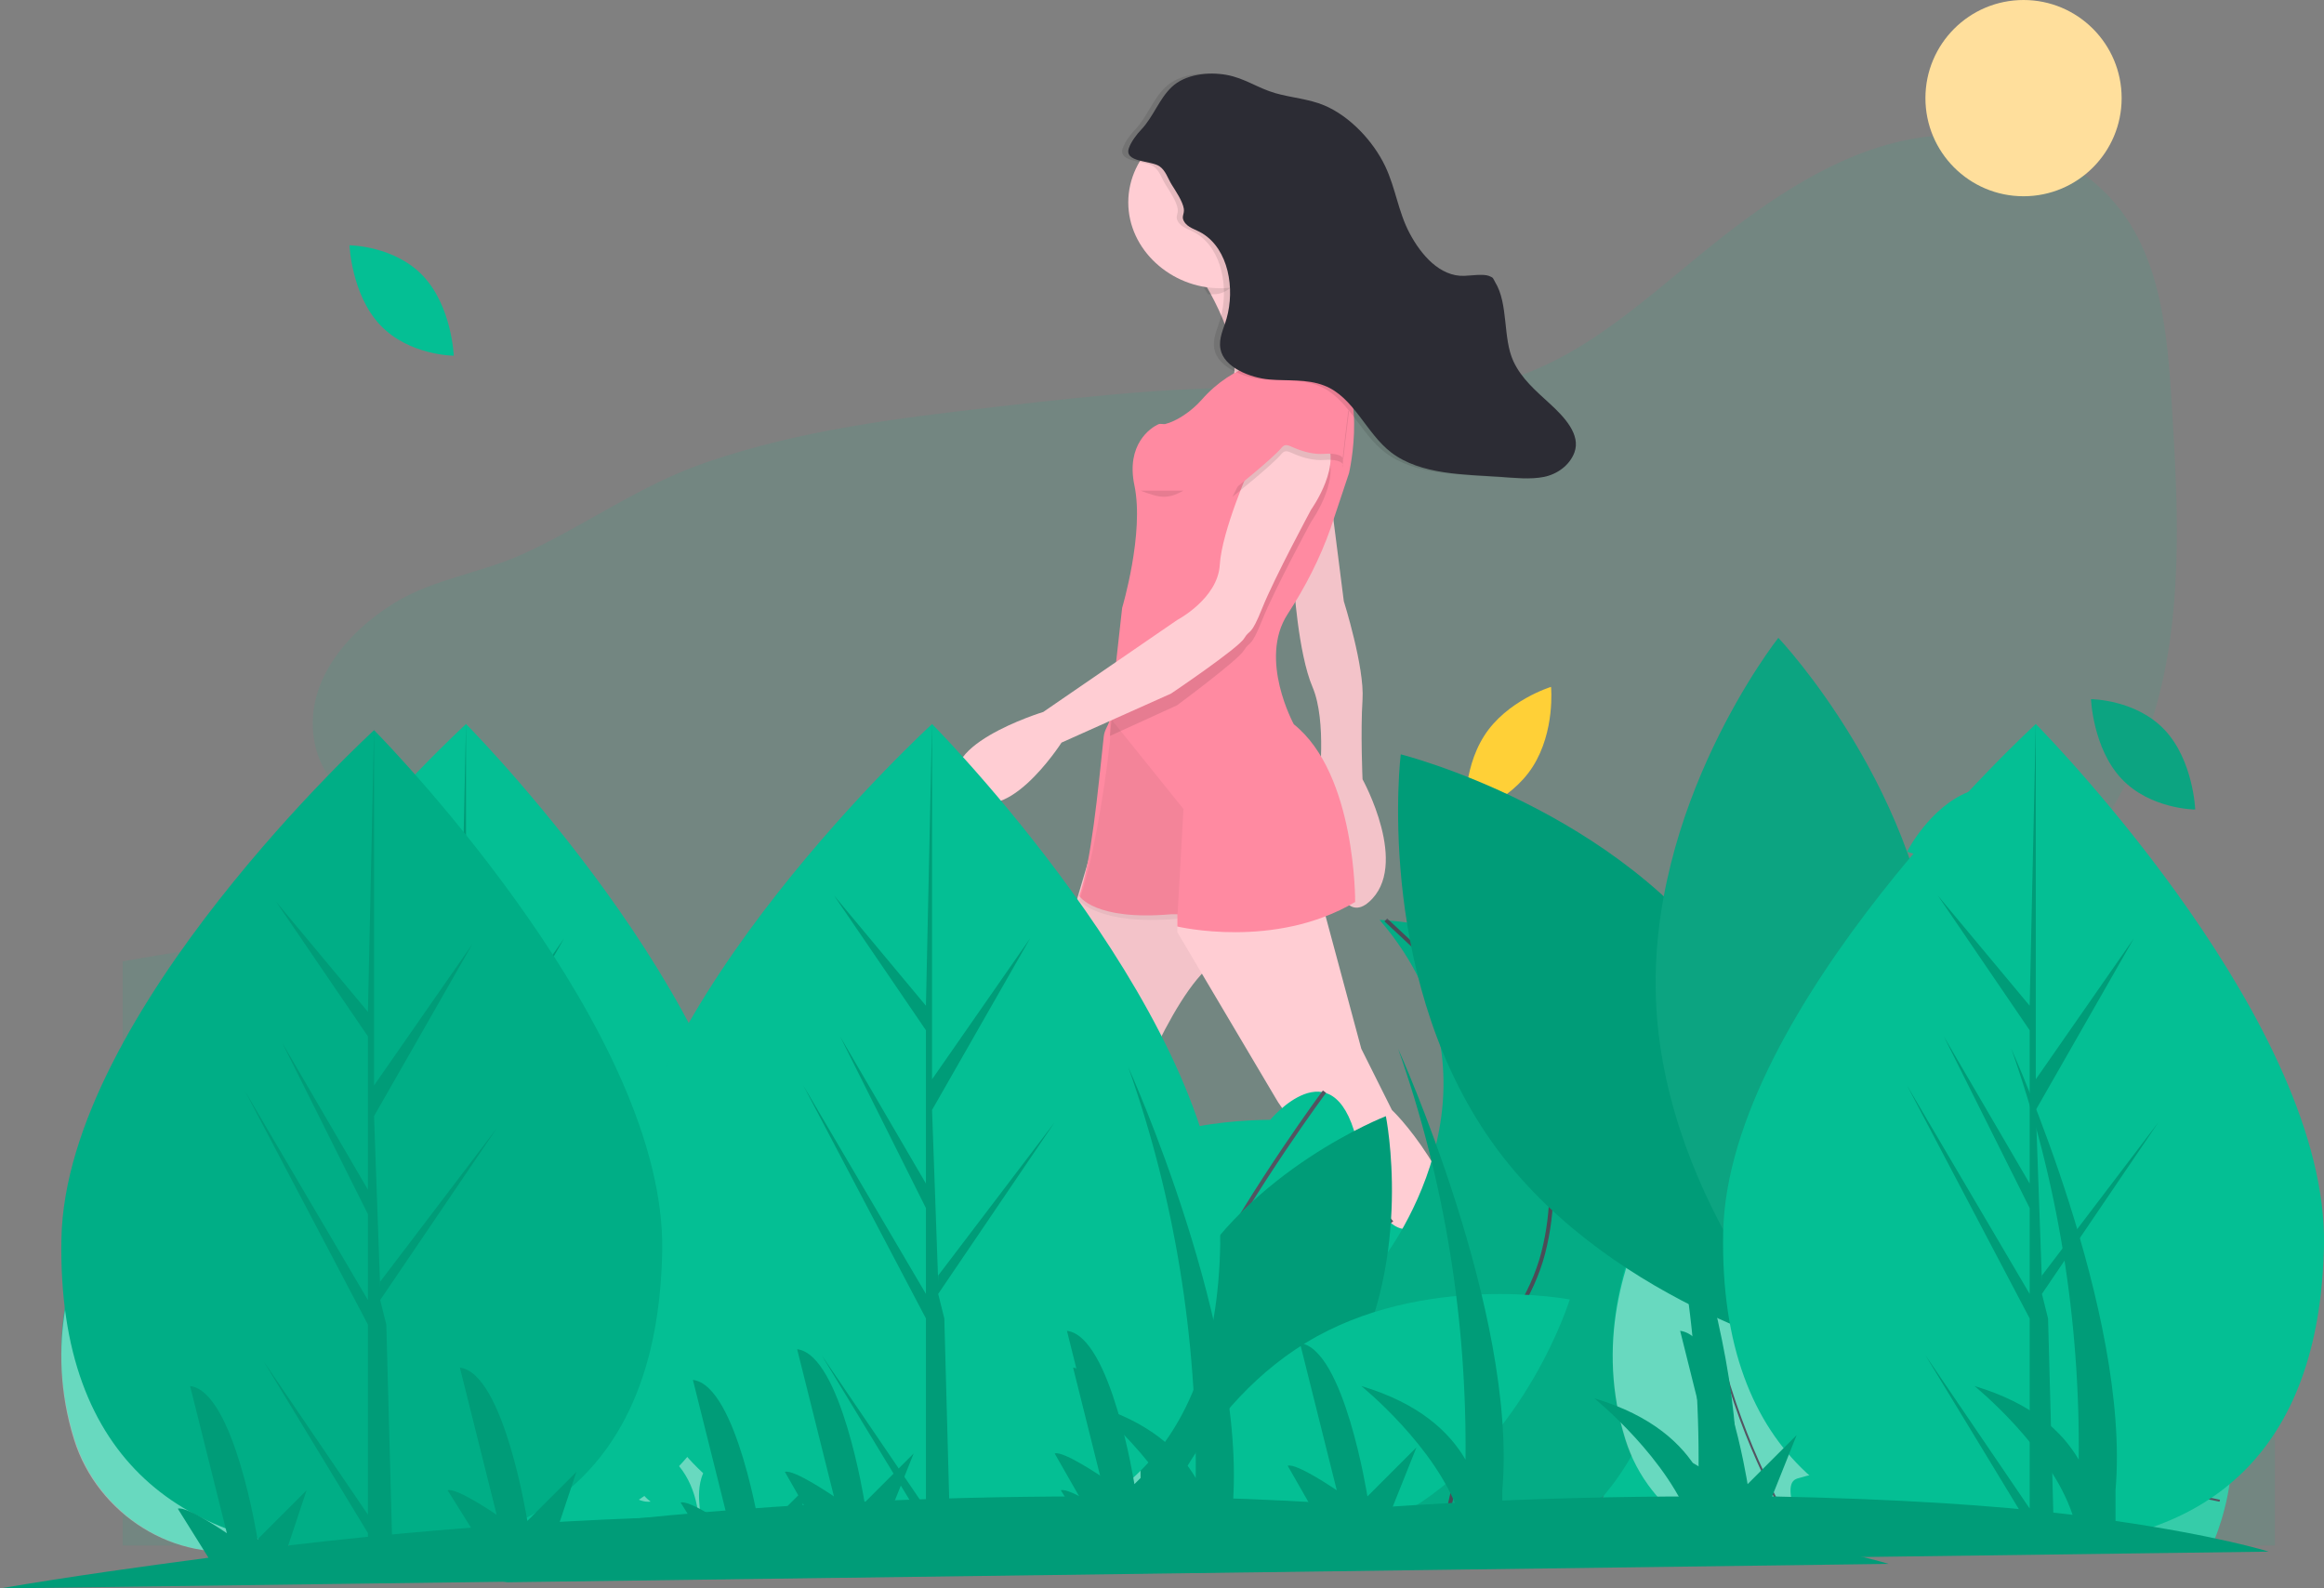 <svg width="379" height="259" viewBox="0 0 379 259" fill="none" xmlns="http://www.w3.org/2000/svg">
<rect x="0" y="0" width="379" height="259" fill="#808080" stroke="none"/>
<g clip-path="url(#clip0_2021_0)">
<path opacity="0.1" d="M69.327 142.235C79.635 155.328 74.878 174.84 68.328 190.158C66.134 195.286 64.404 200.632 65.329 206.132C66.461 212.857 72.012 217.503 78.321 220.109C89.821 224.861 103.73 223.681 114.297 217.114C123.429 211.439 129.993 202.563 139.28 197.146C154.823 188.082 174.368 190.902 191.245 197.146C203.186 201.564 216.356 207.754 228.221 203.137C236.569 199.888 242.065 191.55 245.209 183.169C246.728 179.123 248.306 175.394 251.205 172.187C252.929 170.28 254.897 168.336 257.201 167.195C278.241 156.774 304.721 162.779 325.156 151.221C338.957 143.415 348.226 128.637 352.138 113.282C356.05 97.928 355.13 81.173 354.137 65.36C353.431 54.122 352.33 42.085 345.143 33.411C337.539 24.237 324.959 20.685 313.164 22.429C301.369 24.173 290.591 31.083 281.185 38.403C269.431 47.553 258.642 58.658 244.21 62.365C234.382 64.889 223.367 63.841 213.231 63.363C196.285 62.564 179.118 64.412 162.265 66.358C146.131 68.221 130.666 70.101 115.296 75.344C104.419 79.054 95.587 85.614 85.316 90.319C78.621 93.386 70.669 94.4 64.33 98.306C56.522 103.119 49.338 111.475 51.339 121.269C53.241 130.581 63.856 135.287 69.327 142.235Z" fill="#04BF94"/>
<path opacity="0.1" d="M371 173.804C371 173.804 311.812 158.263 235 197.864C158.188 237.465 74.379 167.472 76 156.761C77.621 146.049 20 156.761 20 156.761V252H371V173.804Z" fill="#04BF94"/>
<path d="M330 32C321.163 32 314 24.837 314 16C314 7.163 321.163 0 330 0C338.837 0 346 7.163 346 16C346 24.837 338.837 32 330 32Z" fill="#FFDF9C"/>
<path d="M217.11 82L219.147 98.023C219.147 98.023 222.542 108.798 222.202 114.047C221.862 119.296 222.202 127.066 222.202 127.066C222.202 127.066 230.021 141.191 223.221 147.095C216.42 153 215.074 128.067 215.074 128.067C215.074 128.067 216.435 117.621 214.055 112.044C211.675 106.467 211 95.019 211 95.019L217.11 82Z" fill="#FFCDD3"/>
<path opacity="0.05" d="M217.11 82L219.147 98.023C219.147 98.023 222.542 108.798 222.202 114.047C221.862 119.296 222.202 127.066 222.202 127.066C222.202 127.066 230.021 141.191 223.221 147.095C216.42 153 215.074 128.067 215.074 128.067C215.074 128.067 216.435 117.621 214.055 112.044C211.675 106.467 211 95.019 211 95.019L217.11 82Z" fill="black"/>
<path d="M177.895 139L172.878 156L168.864 176C168.864 176 166.546 180.173 168.864 189L161.839 214C161.839 214 157.464 229.673 154.815 230C152.166 230.327 156.822 242 156.822 242L164.85 238C164.85 238 166.215 228.288 168.864 226C171.513 223.712 179.902 200 179.902 200L182.913 184C182.913 184 190.681 162.231 197.965 157C205.25 151.769 208 144 208 144L177.895 139Z" fill="#FFCDD3"/>
<path opacity="0.05" d="M208 144C208 144 205.25 151.769 197.965 157C190.681 162.231 182.913 184 182.913 184L179.902 200C179.902 200 171.513 223.712 168.864 226C166.92 227.68 165.555 233.071 164.85 236C164.592 237.062 164.85 238 164.85 238L156.822 242C156.822 242 152.166 230.327 154.815 230C155.226 229.951 155.348 228.673 155.818 228C158.368 224.332 161.839 214 161.839 214L168.864 189C166.546 180.173 168.864 176 168.864 176L172.878 156L177.895 139L208 144Z" fill="black"/>
<path d="M250 229L247 235L236 234C236.362 232.304 235.962 230.734 236 229C236.104 225.272 236.074 219.82 233 216C227.453 209.102 219 192 219 192C219 192 209.958 182.613 208 179L192 152V149L188 145H215L222 171L227 181C227 181 237.758 190.964 242 211C242 211 246.305 224.016 249 228C249.168 228.263 249.784 228.776 250 229Z" fill="#FFCDD3"/>
<path opacity="0.1" d="M165 236C164.735 237.096 165 238 165 238L156.873 242C156.873 242 152.12 229.337 154.841 229C155.263 228.949 155.374 228.695 155.857 228C156.21 228.21 156.716 228.621 156.873 229C157.03 229.379 156.974 229.603 156.873 230C156.766 230.504 156.106 231.549 155.857 232C154.836 233.687 159.92 236 159.92 236C161.41 237.899 163.398 237.022 165 236Z" fill="black"/>
<path d="M157.057 229.827C157.495 227.912 155.374 227.381 154.081 228.818C153.751 229.178 153.329 229.398 153.088 229.827C151.812 232.152 142.106 233.519 140.191 232.855C138.275 232.19 131.65 231.91 133.246 236.891C134.842 241.872 164.002 249 164.002 249C164.002 249 167.297 244.248 166.978 240.927C166.793 238.718 166.793 237.082 166.978 234.873C166.978 234.873 162.268 238.87 160.033 235.882C160.033 235.882 156.099 233.506 157.057 231.846C157.291 231.401 156.957 230.324 157.057 229.827Z" fill="#DCE6F2"/>
<path opacity="0.1" d="M250 228.055L247 234L236 233.009C236.353 231.428 236.963 229.672 237 228.055C237.114 227.836 236.794 227.208 237 227.065C237.206 226.921 237.749 227.099 238 227.065C238.251 227.03 238.761 226.983 239 227.065C239.239 227.147 238.828 226.885 239 227.065C239.592 227.677 240.558 228.513 241 229.046C242.273 230.577 246 230.037 246 230.037C247.072 230.38 248.09 228.44 249 227.065C249.164 227.309 249.79 227.846 250 228.055Z" fill="black"/>
<path d="M239.205 228.006C239.473 228.09 239.015 227.79 239.205 228.006C238.937 227.921 238.489 227.935 238.217 228.006C237.945 228.076 237.429 227.8 237.229 228.006C237.029 228.211 237.301 228.725 237.229 229.008C236.651 231.368 235.052 234.873 232.289 236.028C227.522 238.019 220.185 241.063 222.41 244.05C224.634 247.037 232.531 249.381 239.205 247.058C245.879 244.735 256 239.036 256 239.036L251.06 226C251.06 226 249.015 231.678 247.108 231.014C247.108 231.014 242.452 231.67 241.181 230.011C240.738 229.433 239.795 228.671 239.205 228.006Z" fill="#DCE6F2"/>
<path d="M195 43.899C195 43.899 203 55.313 201 62.658C199 70.004 217 57.722 217 57.722C217 57.722 207.333 49.093 209 36L195 43.899Z" fill="#FFCDD3"/>
<path d="M221 147.074C207.874 154.88 192 151.071 192 151.071V149.072C191.77 149.095 191.223 149.053 191 149.072C178.455 150.172 176 146.075 176 146.075C177.962 140.608 179.042 129.059 180 120.099C180.138 118.811 180.885 118.256 181 117.102C181.259 114.49 180.875 111.594 181 110.108C181.108 108.801 182 108.11 182 108.11L183 99.118C183 99.118 186.641 86.942 185 79.136C183.603 72.488 187.619 69.712 189 69.145C189.217 69.062 189.773 69.193 190 69.145C191.8 68.723 194.295 67.105 196 65.149C198.486 62.327 201.449 60.415 205 59.155C206.651 58.559 208 57.156 208 57.156C210.297 54.554 216 57.156 216 57.156C223.547 62.035 220 77.138 220 77.138L217 86.13C215.251 91.077 212.875 95.716 210 100.117C205.176 107.494 211 118.101 211 118.101C221.173 126.232 221 147.074 221 147.074Z" fill="#FF8AA1"/>
<path opacity="0.05" d="M193 131.914L192 149.812C179.13 150.913 176 146.829 176 146.829C178.013 141.351 180.017 129.954 181 120.977C181.141 119.687 180.882 118.157 181 117L193 131.914Z" fill="black"/>
<path opacity="0.1" d="M213.82 85.078C213.82 85.078 207.804 96.181 205.864 101.042C203.924 105.903 203.85 104.411 202.88 106.031C201.91 107.651 191.94 115.011 191.94 115.011L181 120C181.443 115.813 181.817 112.158 181.995 110.022L191.94 103.038C191.94 103.038 198.579 99.567 198.902 94.058C199.225 88.548 203.875 78.093 203.875 78.093C203.875 78.093 212.253 68.891 215.81 73.104C219.366 77.317 213.82 85.078 213.82 85.078Z" fill="black"/>
<path d="M203.887 76.106C203.887 76.106 199.25 86.57 198.924 92.099C198.599 97.627 191.976 101.094 191.976 101.094L170.137 116.087C170.137 116.087 151.049 121.927 157.233 129.081C163.417 136.235 173.115 121.085 173.115 121.085L190.983 113.088C190.983 113.088 201.918 105.719 202.895 104.093C203.871 102.467 203.92 103.973 205.873 99.095C207.826 94.218 213.814 83.103 213.814 83.103C213.814 83.103 219.379 75.336 215.799 71.109C212.219 66.881 203.887 76.106 203.887 76.106Z" fill="#FFCDD3"/>
<path opacity="0.1" d="M201 81C201 81 207.667 75.667 209 74C209.589 73.264 210.163 73.649 211 74C212.561 74.669 214.308 75.132 216 75C217.458 74.875 219.167 75.167 219 76C218.667 77.667 220 67 220 67L214 65L207 69L201 81Z" fill="black"/>
<path d="M201 80C201 80 207.667 74.667 209 73C209.589 72.264 210.163 72.649 211 73C212.561 73.669 214.308 74.132 216 74C217.458 73.875 219.167 74.167 219 75C218.667 76.667 220 66 220 66L214 64L207 68L201 80Z" fill="#FF8AA1"/>
<path opacity="0.1" d="M186 80C187.119 80.439 188.782 81.067 190 80.994C191.218 80.922 191.955 80.567 193 80" fill="black"/>
<path opacity="0.1" d="M207 37.998C206.756 36.137 208.725 39.159 209 37L195 44.981C195 44.981 195.978 46.313 197 47.974C197.53 48.032 197.466 47.974 198 47.974C202.212 47.974 204.406 40.787 207 37.998Z" fill="black"/>
<path d="M199 47C190.992 47 184 40.732 184 33C184 25.268 190.992 19 199 19C207.008 19 213 25.268 213 33C213 40.732 207.008 47 199 47Z" fill="#FFCDD3"/>
<path opacity="0.1" d="M192.063 34.063C192.17 34.942 191.639 35.269 192.063 36.049C192.657 37.142 193.978 37.385 195.048 38.036C199.388 40.672 200.412 47.104 199.029 51.941C198.54 53.653 197.713 55.157 198.034 56.907C198.585 59.915 202.907 61.606 205.995 61.873C209.083 62.14 212.064 61.756 214.952 62.866C219.802 64.732 221.776 70.658 225.898 73.792C230.694 77.437 237.771 77.343 243.811 77.765C246.045 77.921 248.584 78.205 250.778 77.765C252.971 77.324 254.978 75.863 255.753 73.792C256.847 70.87 254.086 67.967 251.773 65.846C249.46 63.725 247.111 61.728 245.802 58.894C244.041 55.084 245.031 49.554 242.816 45.982C242.414 45.257 242.586 45.319 241.821 44.988C240.846 44.627 238.882 44.953 237.84 44.988C233.807 45.125 230.757 41.56 228.884 38.036C227.01 34.511 226.616 30.713 224.903 27.11C222.965 23.033 219.152 18.948 214.952 17.178C212.491 16.141 209.559 15.929 206.99 15.192C204.07 14.353 202.02 12.755 199.029 12.212C196.038 11.668 192.259 12.114 190.073 14.198C188.014 16.16 187.064 19.101 185.097 21.151C184.353 21.926 183.464 23.124 183.106 24.131C182.259 26.515 186.71 26.155 188.082 27.11C189.102 27.811 189.423 29.042 190.073 30.09C190.722 31.138 191.893 32.845 192.063 34.063Z" fill="black"/>
<path d="M193.063 34.063C193.17 34.942 192.639 35.269 193.063 36.049C193.657 37.142 194.978 37.385 196.048 38.036C200.388 40.672 201.412 47.104 200.029 51.941C199.54 53.653 198.713 55.157 199.034 56.907C199.585 59.915 203.907 61.606 206.995 61.873C210.083 62.14 213.064 61.756 215.952 62.866C220.802 64.732 222.776 70.658 226.898 73.792C231.694 77.437 238.771 77.343 244.811 77.765C247.045 77.921 249.584 78.205 251.778 77.765C253.971 77.324 255.978 75.863 256.753 73.792C257.847 70.87 255.086 67.967 252.773 65.846C250.46 63.725 248.111 61.728 246.802 58.894C245.041 55.084 246.031 49.554 243.816 45.982C243.414 45.257 243.586 45.319 242.821 44.988C241.846 44.627 239.882 44.953 238.84 44.988C234.807 45.125 231.757 41.56 229.884 38.036C228.01 34.511 227.616 30.713 225.903 27.11C223.965 23.033 220.151 18.948 215.952 17.178C213.491 16.141 210.559 15.929 207.99 15.192C205.07 14.353 203.02 12.755 200.029 12.212C197.038 11.668 193.259 12.114 191.073 14.198C189.014 16.16 188.064 19.101 186.097 21.151C185.353 21.926 184.464 23.124 184.106 24.131C183.259 26.515 187.71 26.155 189.082 27.11C190.102 27.811 190.423 29.042 191.073 30.09C191.722 31.138 192.893 32.845 193.063 34.063Z" fill="#2C2C34"/>
<path d="M360.297 252.974C360.297 252.974 370.353 233.389 357.322 218.188C344.291 202.988 330.543 211.231 330.543 211.231C330.543 211.231 311.216 220.373 315.665 242.041C315.665 242.041 317.956 253.621 325.584 252.974H360.297Z" fill="#04BF94"/>
<path opacity="0.2" d="M360.297 252.974C360.297 252.974 370.353 233.389 357.322 218.188C344.291 202.988 330.543 211.231 330.543 211.231C330.543 211.231 311.216 220.373 315.665 242.041C315.665 242.041 317.956 253.621 325.584 252.974H360.297Z" fill="white"/>
<path d="M343 253L331 217" stroke="#535461" stroke-width="0.324" stroke-miterlimit="10"/>
<path d="M321 222C321 222 327.041 219.475 333 221C333 221 335.986 213.25 343 212" stroke="#535461" stroke-width="0.324" stroke-miterlimit="10"/>
<path d="M317 235C317 235 327.511 227.71 335 230.01C335 230.01 343.182 219.367 349 220.03" stroke="#535461" stroke-width="0.324" stroke-miterlimit="10"/>
<path d="M319 248C319 248 328.047 241.571 339 242C339 242 347.145 231.667 355 231" stroke="#535461" stroke-width="0.324" stroke-miterlimit="10"/>
<path d="M338 252C339.318 251.306 340.587 250.313 342 249.915C342 249.915 348.734 241.573 362 244.703" stroke="#535461" stroke-width="0.324" stroke-miterlimit="10"/>
<path d="M244.104 252C244.104 252 233.428 234.892 260.173 209C286.918 183.108 285.555 177.884 283.272 174C283.272 174 303.907 176.959 299.34 209C294.774 241.041 275.237 252 275.237 252H244.104Z" fill="#04BF94"/>
<path d="M258 252C258 252 265.798 228.917 278.032 215C290.265 201.083 288.32 178.207 282.038 174" stroke="#535461" stroke-width="0.648" stroke-miterlimit="10"/>
<path d="M69 45C73.694 49.971 74 58 74 58C74 58 66.694 57.971 62 53C57.306 48.029 57 40 57 40C57 40 64.306 40.029 69 45Z" fill="#04BF94"/>
<path d="M353 119C357.694 123.971 358 132 358 132C358 132 350.694 131.971 346 127C341.306 122.029 341 114 341 114C341 114 348.306 114.029 353 119Z" fill="#0CA481"/>
<path d="M87 135C91.694 139.971 92 148 92 148C92 148 84.694 147.971 80 143C75.306 138.029 75 130 75 130C75 130 82.306 130.029 87 135Z" fill="#04BF94"/>
<path d="M321 129.126C327.351 126.592 334 129.126 334 129.126C334 129.126 330.351 136.34 324 138.874C317.649 141.408 311 138.874 311 138.874C311 138.874 314.649 131.66 321 129.126Z" fill="#04BF94"/>
<path d="M242.031 120C245.714 114.201 252.946 112 252.946 112C252.946 112 253.652 119.201 249.969 125C246.286 130.799 239.054 133 239.054 133C239.054 133 238.348 125.799 242.031 120Z" fill="#FFD037"/>
<path d="M154 147C152.343 147 151 145.657 151 144C151 142.343 152.343 141 154 141C155.657 141 157 142.343 157 144C157 145.657 155.657 147 154 147Z" fill="#FC6681"/>
<path d="M147 177C145.343 177 144 175.657 144 174C144 172.343 145.343 171 147 171C148.657 171 150 172.343 150 174C150 175.657 148.657 177 147 177Z" fill="#FC6681"/>
<path d="M207.139 182.596C207.139 182.596 217.251 170.469 221.179 185.613C225.106 200.758 227.363 202.639 235.218 198.688C243.073 194.738 251.521 212.346 232.21 225.844C212.899 239.343 224.187 253 224.187 253H154.993C154.993 253 146.058 226.011 166.024 216.792C185.989 207.574 184.729 200.866 184.075 191.648C183.42 182.429 207.139 182.596 207.139 182.596Z" fill="#04BF94"/>
<path d="M216 178C216 178 172.16 236.736 187.107 253" stroke="#535461" stroke-width="0.648" stroke-miterlimit="10"/>
<path d="M227 198.896C227 198.896 216.065 208.179 199.271 203.849C182.477 199.519 186.397 188 186.397 188" stroke="#535461" stroke-width="0.648" stroke-miterlimit="10"/>
<path d="M155 228C155 228 178.444 216.895 190 221C220.088 231.688 242 203 242 203" stroke="#535461" stroke-width="0.648" stroke-miterlimit="10"/>
<path d="M221 253C221 253 207.432 242.391 224.999 206C224.999 206 248.421 177.293 224.999 150C224.999 150 275.962 151.562 274.986 199C274.01 246.438 248.993 253 248.993 253H221Z" fill="#04BF94"/>
<path d="M234.993 253C234.993 253 238.703 228.271 247.984 213C249.816 209.914 251.231 206.521 251.981 203C255.084 189.149 251.01 173.913 240.989 164L226 150" stroke="#535461" stroke-width="0.648" stroke-miterlimit="10"/>
<path opacity="0.1" d="M221 253C221 253 207.432 242.391 224.999 206C224.999 206 248.421 177.293 224.999 150C224.999 150 275.962 151.562 274.986 199C274.01 246.438 248.993 253 248.993 253H221Z" fill="black"/>
<path d="M97.226 251.571C97.226 251.571 144.848 240.942 84.191 179C84.191 179 58.556 204.074 68.149 234.671C72.005 246.973 84.66 254.999 97.226 252.565C97.461 252.52 96.987 251.622 97.226 251.571Z" fill="#04BF94"/>
<path opacity="0.4" d="M96.001 251.571C97.035 251.339 142.929 239.894 84.021 179C84.021 179 57.574 204.074 67.05 234.671C70.86 246.973 83.587 254.999 96.001 252.565C96.233 252.52 95.765 251.622 96.001 251.571Z" fill="white"/>
<path d="M96 252C96 252 70.565 214.261 83.833 179" stroke="#535461" stroke-width="0.324" stroke-miterlimit="10"/>
<path d="M294.226 251.571C294.226 251.571 341.848 240.942 281.191 179C281.191 179 255.556 204.074 265.149 234.671C269.005 246.973 281.66 254.999 294.226 252.565C294.461 252.52 293.987 251.622 294.226 251.571Z" fill="#04BF94"/>
<path opacity="0.4" d="M294.001 251.571C295.035 251.339 340.929 239.894 282.021 179C282.021 179 255.574 204.074 265.05 234.671C268.86 246.973 281.587 254.999 294.001 252.565C294.233 252.52 293.765 251.622 294.001 251.571Z" fill="white"/>
<path d="M294 252C294 252 268.565 214.261 281.833 179" stroke="#535461" stroke-width="0.324" stroke-miterlimit="10"/>
<path d="M187.226 251.571C187.226 251.571 234.848 240.942 174.191 179C174.191 179 148.556 204.074 158.149 234.671C162.005 246.973 174.66 254.999 187.226 252.565C187.461 252.52 186.987 251.622 187.226 251.571Z" fill="#04BF94"/>
<path opacity="0.4" d="M187.001 251.571C188.035 251.339 233.929 239.894 175.021 179C175.021 179 148.574 204.074 158.05 234.671C161.86 246.973 174.587 254.999 187.001 252.565C187.233 252.52 186.765 251.622 187.001 251.571Z" fill="white"/>
<path d="M187 252C187 252 161.565 214.261 174.833 179" stroke="#535461" stroke-width="0.324" stroke-miterlimit="10"/>
<path d="M41.226 251.571C41.226 251.571 88.848 240.942 28.191 179C28.191 179 2.556 204.074 12.149 234.671C16.005 246.973 28.66 254.999 41.226 252.565C41.461 252.52 40.987 251.622 41.226 251.571Z" fill="#04BF94"/>
<path opacity="0.4" d="M41.001 251.571C42.035 251.339 87.929 239.894 29.021 179C29.021 179 2.574 204.074 12.05 234.671C15.86 246.973 28.587 254.999 41.001 252.565C41.233 252.52 40.765 251.622 41.001 251.571Z" fill="white"/>
<path d="M40 252C40 252 14.565 214.261 27.833 179" stroke="#535461" stroke-width="0.324" stroke-miterlimit="10"/>
<path d="M130.226 251.571C130.226 251.571 177.848 240.942 117.191 179C117.191 179 91.556 204.074 101.149 234.671C105.005 246.973 117.66 254.999 130.226 252.565C130.461 252.52 129.987 251.622 130.226 251.571Z" fill="#04BF94"/>
<path opacity="0.4" d="M129.001 251.571C130.035 251.339 175.929 239.894 117.021 179C117.021 179 90.574 204.074 100.05 234.671C103.86 246.973 116.587 254.999 129.001 252.565C129.233 252.52 128.765 251.622 129.001 251.571Z" fill="white"/>
<path d="M129 252C129 252 103.565 214.261 116.833 179" stroke="#535461" stroke-width="0.324" stroke-miterlimit="10"/>
<path d="M295.201 248.925C293.811 247.785 292.635 246.487 292.234 244.85C292.028 243.984 291.831 242.575 292.234 241.794C292.637 241.012 293.422 241.041 294.212 240.775C296.199 240.105 298.537 240.567 300.147 241.794C301.757 243.021 303.975 245.11 306.082 244.85C303.899 243.145 302.513 240.235 303.115 237.719C303.217 237.176 303.732 237.081 304.104 236.7C305.207 235.66 306.74 235.88 308.06 236.7C312.26 239.306 313.972 244.395 313.995 248.925C314.418 247.291 313.984 245.507 313.995 243.831C314.005 242.155 314.371 239.638 315.973 238.737C316.925 238.203 318.802 238.774 319.93 238.737C321.818 238.676 323.586 238.538 324.875 239.756C326.477 241.27 326.269 244.202 324.875 245.869C323.482 247.535 320.892 247.774 318.941 248.925C317.454 249.802 315.898 250.597 314.984 251.981C314.868 252.165 315.06 252.793 314.984 253H303.115C300.514 251.846 297.461 250.733 295.201 248.925Z" fill="#04BF94"/>
<path d="M95.201 248.925C93.811 247.785 92.635 246.487 92.234 244.85C92.028 243.984 91.831 242.575 92.234 241.794C92.637 241.012 93.422 241.041 94.212 240.775C96.199 240.105 98.537 240.567 100.147 241.794C101.757 243.021 103.975 245.11 106.082 244.85C103.899 243.145 102.513 240.235 103.115 237.719C103.217 237.176 103.732 237.081 104.104 236.7C105.207 235.66 106.74 235.88 108.06 236.7C112.26 239.306 113.972 244.395 113.995 248.925C114.418 247.291 113.984 245.507 113.995 243.831C114.005 242.155 114.371 239.638 115.973 238.737C116.925 238.203 118.802 238.774 119.93 238.737C121.818 238.676 123.586 238.538 124.875 239.756C126.477 241.27 126.269 244.202 124.875 245.869C123.482 247.535 120.892 247.774 118.941 248.925C117.454 249.802 115.898 250.597 114.984 251.981C114.868 252.165 115.06 252.793 114.984 253H103.115C100.514 251.846 97.461 250.733 95.201 248.925Z" fill="#04BF94"/>
<path d="M159.006 224C148.408 243.33 125.991 252 125.991 252C125.991 252 121.396 229.33 131.994 210C142.592 190.67 165.009 182 165.009 182C165.009 182 169.604 204.67 159.006 224Z" fill="#009C78"/>
<path d="M152 218.925C132.946 230.53 126 253.115 126 253.115C126 253.115 149.946 257.68 169 246.075C188.054 234.47 195 211.885 195 211.885C195 211.885 171.054 207.32 152 218.925Z" fill="#04BF94"/>
<path d="M220.006 224C209.408 243.33 186.991 252 186.991 252C186.991 252 182.396 229.33 192.994 210C203.592 190.67 226.009 182 226.009 182C226.009 182 230.604 204.67 220.006 224Z" fill="#009C78"/>
<path d="M213 218.925C193.946 230.53 187 253.115 187 253.115C187 253.115 210.946 257.68 230 246.075C249.054 234.47 256 211.885 256 211.885C256 211.885 232.054 207.32 213 218.925Z" fill="#04BF94"/>
<path d="M282.539 159C300.842 186.062 296.566 221 296.566 221C296.566 221 260.764 212.062 242.461 185C224.158 157.938 228.434 123 228.434 123C228.434 123 264.236 131.938 282.539 159Z" fill="#009C78"/>
<path d="M270.1 164C271.843 196.585 295.987 222 295.987 222C295.987 222 317.643 194.585 315.9 162C314.157 129.415 290.013 104 290.013 104C290.013 104 268.357 131.415 270.1 164Z" fill="#0CA481"/>
<path d="M25.016 201.005C24.335 237.958 45.962 251.472 73.004 251.972C73.633 251.984 74.382 251.975 75.004 251.972C76.258 251.968 77.774 252.037 79.003 251.972C103.441 250.692 122.36 237.37 122.993 203.003C123.648 167.438 79.345 121.439 76.004 118.057C76.007 118.06 76.001 118.057 76.004 118.057C76.004 118.057 75.877 117.928 76.004 118.057C76.004 118.057 25.697 164.054 25.016 201.005Z" fill="#04BF94"/>
<path d="M75 245.973L58 220.979L75 248.973V251.972C76.255 251.968 77.769 252.037 79 251.972L78 214.98L77 210.981L96 182.986L77 207.981V208.981L76 180.987L92 152.993L76 175.988V118L75 163.99L60 145.994L75 167.99V192.984L61 168.989L75 196.984V210.981L55 176.988L75 214.98V245.973Z" fill="#009C78"/>
<path d="M101.016 201.005C100.335 237.958 121.963 251.472 149.004 251.972C149.633 251.984 150.382 251.975 151.004 251.972C152.258 251.968 153.774 252.037 155.003 251.972C179.441 250.692 198.36 237.37 198.993 203.003C199.648 167.438 155.345 121.439 152.004 118.057C152.007 118.06 152.001 118.057 152.004 118.057C152.004 118.057 151.877 117.928 152.004 118.057C152.004 118.057 101.696 164.054 101.016 201.005Z" fill="#04BF94"/>
<path d="M151 245.973L134 220.979L151 248.973V251.972C152.256 251.968 153.77 252.037 155 251.972L154 214.98L153 210.981L172 182.986L153 207.981V208.981L152 180.987L168 152.993L152 175.988V118L151 163.99L136 145.994L151 167.99V192.984L137 168.989L151 196.984V210.981L131 176.988L151 214.98V245.973Z" fill="#009C78"/>
<path d="M10.016 202.005C9.335 238.958 30.962 252.472 58.005 252.972C58.633 252.984 59.382 252.975 60.004 252.972C61.258 252.968 62.774 253.037 64.003 252.972C88.441 251.692 107.36 238.37 107.993 204.003C108.648 168.438 64.345 122.439 61.004 119.057C61.007 119.06 61.001 119.057 61.004 119.057C61.004 119.057 60.877 118.928 61.004 119.057C61.004 119.057 10.697 165.054 10.016 202.005Z" fill="#00AE86"/>
<path d="M60 246.973L43 221.979L60 249.973V252.972C61.255 252.968 62.77 253.037 64 252.972L63 215.98L62 211.981L81 183.986L62 208.981V209.981L61 181.987L77 153.993L61 176.988V119L60 164.99L45 146.994L60 168.99V193.984L46 169.989L60 197.984V211.981L40 177.988L60 215.98V246.973Z" fill="#009C78"/>
<path d="M281.016 201.005C280.335 237.958 301.963 251.472 329.004 251.972C329.633 251.984 330.382 251.975 331.004 251.972C332.258 251.968 333.774 252.037 335.003 251.972C359.441 250.692 378.36 237.37 378.993 203.003C379.648 167.438 335.345 121.439 332.004 118.057C332.007 118.06 332.001 118.057 332.004 118.057C332.004 118.057 331.877 117.928 332.004 118.057C332.004 118.057 281.696 164.054 281.016 201.005Z" fill="#04BF94"/>
<path d="M331 245.973L314 220.979L331 248.973V251.972C332.256 251.968 333.77 252.037 335 251.972L334 214.98L333 210.981L352 182.986L333 207.981V208.981L332 180.987L348 152.993L332 175.988V118L331 163.99L316 145.994L331 167.99V192.984L317 168.989L331 196.984V210.981L311 176.988L331 214.98V245.973Z" fill="#009C78"/>
<path d="M82 258C93.645 256.018 105.247 254.422 116 253L111 245C112.433 244.5 119 249 119 249L113 225C120.209 225.873 124 250 124 250L132 242L129 251C161.912 247.106 190.092 246.052 214 246L210 239C211.433 238.5 218 243 218 243L212 219C219.209 219.873 223 244 223 244L231 236L227 246C247.043 246.403 263.384 247.433 276 249C272.32 237.96 260 228 260 228C269.548 230.853 274.383 235.543 277 240C277.234 217.22 273.601 194.463 266 173C266 173 285.518 216.041 283 245V250C299.73 252.407 308 255 308 255L82 258Z" fill="#009C78"/>
<path d="M44 256C55.645 254.018 67.247 252.422 78 251L73 243C74.433 242.5 81 247 81 247L75 223C82.21 223.873 86 248 86 248L94 240L91 249C123.912 245.106 152.092 244.052 176 244L172 237C173.433 236.5 180 241 180 241L174 217C181.209 217.873 185 242 185 242L193 234L189 244C209.043 244.403 225.384 245.433 238 247C234.32 235.96 222 226 222 226C231.548 228.853 236.383 233.543 239 238C239.234 215.22 235.601 192.463 228 171C228 171 247.518 214.041 245 243V248C261.73 250.407 270 253 270 253L44 256Z" fill="#009C78"/>
<path d="M0 259C11.645 257.018 23.247 255.422 34 254L29 246C30.433 245.5 37 250 37 250L31 226C38.209 226.873 42 251 42 251L50 243L47 252C79.912 248.106 108.092 247.052 132 247L128 240C129.433 239.5 136 244 136 244L130 220C137.209 220.873 141 245 141 245L149 237L145 247C165.043 247.403 181.384 248.433 194 250C190.32 238.96 178 229 178 229C187.548 231.853 192.383 236.543 195 241C195.234 218.22 191.601 195.463 184 174C184 174 203.518 217.041 201 246V251C217.73 253.407 226 256 226 256L0 259Z" fill="#009C78"/>
<path d="M144 256C155.645 254.018 167.247 252.422 178 251L173 243C174.433 242.5 181 247 181 247L175 223C182.209 223.873 186 248 186 248L194 240L191 249C223.912 245.106 252.092 244.052 276 244L272 237C273.433 236.5 280 241 280 241L274 217C281.209 217.873 285 242 285 242L293 234L289 244C309.043 244.403 325.384 245.433 338 247C334.32 235.96 322 226 322 226C331.548 228.853 336.383 233.543 339 238C339.234 215.22 335.601 192.463 328 171C328 171 347.518 214.041 345 243V248C361.73 250.407 370 253 370 253L144 256Z" fill="#009C78"/>
</g>
<defs>
<clipPath id="clip0_2021_0">
<rect width="379" height="259" fill="white" transform="matrix(-1 0 0 1 379 0)"/>
</clipPath>
</defs>
</svg>
